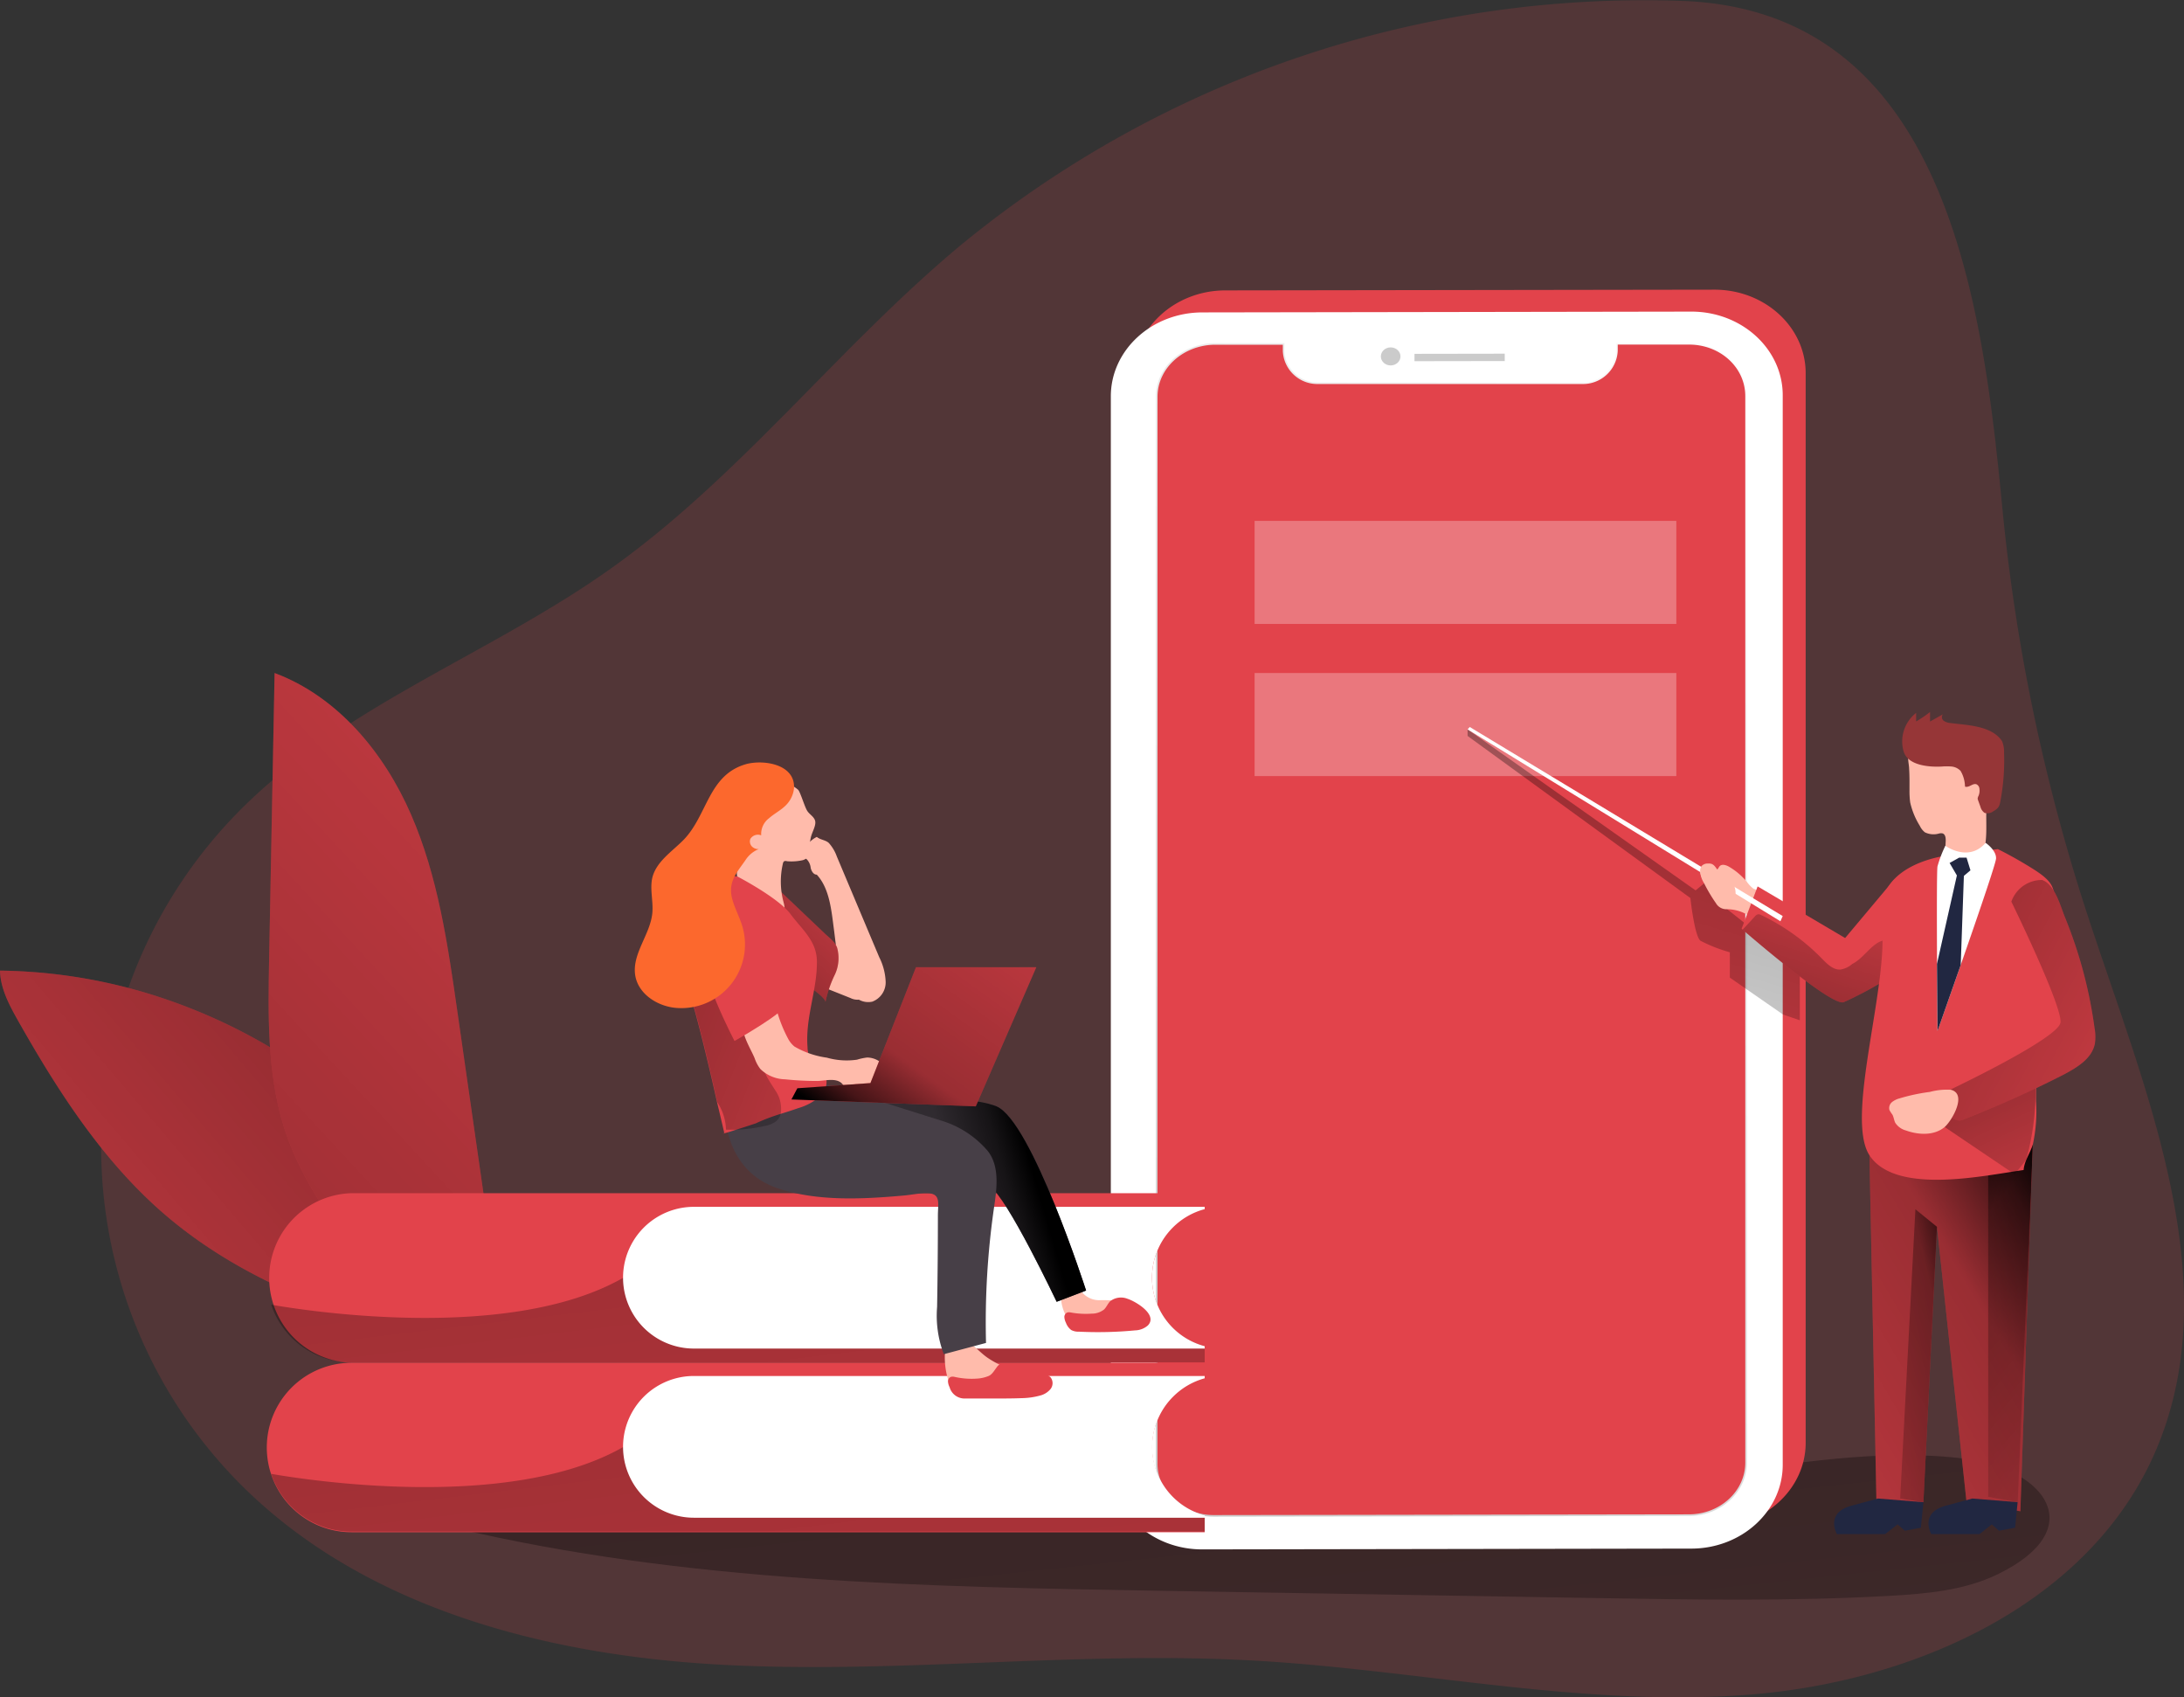 <svg id="Layer_1" data-name="Layer 1" xmlns="http://www.w3.org/2000/svg" xmlns:xlink="http://www.w3.org/1999/xlink" viewBox="0 0 302.72 235.2"><rect x="0" y="0" width="302.72" height="235.2" fill="#333333" stroke="none"/><defs><linearGradient id="linear-gradient" x1="174.77" y1="165.62" x2="202.08" y2="421.46" gradientUnits="userSpaceOnUse"><stop offset="0.01"/><stop offset="0.08" stop-opacity="0.69"/><stop offset="0.21" stop-opacity="0.32"/><stop offset="1" stop-opacity="0"/></linearGradient><linearGradient id="linear-gradient-2" x1="2631.48" y1="460.28" x2="2751.85" y2="556.42" gradientTransform="matrix(-1.09, 0, 0, 1, 3152.05, -359.14)" gradientUnits="userSpaceOnUse"><stop offset="0" stop-color="#fff"/><stop offset="1" stop-color="#cbcbcb"/></linearGradient><linearGradient id="linear-gradient-3" x1="244.95" y1="113.63" x2="214.28" y2="215.44" xlink:href="#linear-gradient"/><linearGradient id="linear-gradient-4" x1="2690.68" y1="421.99" x2="2690.61" y2="430.04" gradientTransform="matrix(-1.09, 0, 0, 1, 3143.35, -384.16)" xlink:href="#linear-gradient-2"/><linearGradient id="linear-gradient-5" x1="2698.92" y1="422.95" x2="2699.37" y2="428.84" gradientTransform="matrix(-1.09, -0.01, -0.01, 1, 3156.12, -330.49)" xlink:href="#linear-gradient-2"/><linearGradient id="linear-gradient-6" x1="-1512.98" y1="157.17" x2="-1613.51" y2="242.81" gradientTransform="translate(1590.6)" gradientUnits="userSpaceOnUse"><stop offset="0.01"/><stop offset="0.13" stop-opacity="0.69"/><stop offset="0.25" stop-opacity="0.32"/><stop offset="1" stop-opacity="0"/></linearGradient><linearGradient id="linear-gradient-7" x1="-9.47" y1="231.98" x2="141.92" y2="92.09" gradientTransform="matrix(1, 0, 0, 1, 0, 0)" xlink:href="#linear-gradient-6"/><linearGradient id="linear-gradient-8" x1="112.46" y1="163.82" x2="132.46" y2="142.38" xlink:href="#linear-gradient"/><linearGradient id="linear-gradient-9" x1="100.89" y1="123.79" x2="131.07" y2="377.48" xlink:href="#linear-gradient"/><linearGradient id="linear-gradient-10" x1="152.41" y1="187.18" x2="99.83" y2="202.51" xlink:href="#linear-gradient"/><linearGradient id="linear-gradient-11" x1="100.89" y1="147.28" x2="131.07" y2="400.96" xlink:href="#linear-gradient"/><linearGradient id="linear-gradient-12" x1="89.23" y1="160.3" x2="153.21" y2="185.33" xlink:href="#linear-gradient"/><linearGradient id="linear-gradient-13" x1="118.61" y1="157.99" x2="154.71" y2="107.84" xlink:href="#linear-gradient"/><linearGradient id="linear-gradient-14" x1="2958.4" y1="196.62" x2="3038.64" y2="244.33" gradientTransform="matrix(-1, 0, 0, 1, 3250.14, -25.02)" xlink:href="#linear-gradient"/><linearGradient id="linear-gradient-15" x1="2989.63" y1="192.45" x2="2946.76" y2="229.2" gradientTransform="matrix(-1, 0, 0, 1, 3250.14, -25.02)" xlink:href="#linear-gradient"/><linearGradient id="linear-gradient-16" x1="3002.72" y1="170.62" x2="2992.01" y2="137.53" gradientTransform="matrix(-1, 0, 0, 1, 3258.84, 0)" xlink:href="#linear-gradient"/><linearGradient id="linear-gradient-17" x1="2978.3" y1="168.75" x2="2962.43" y2="202.61" gradientTransform="matrix(-1, 0, 0, 1, 3258.84, 0)" xlink:href="#linear-gradient"/><linearGradient id="linear-gradient-18" x1="2974.43" y1="210.71" x2="3004" y2="217.36" gradientTransform="matrix(-1, 0, 0, 1, 3250.14, -25.02)" xlink:href="#linear-gradient"/><linearGradient id="linear-gradient-19" x1="2995.43" y1="151.64" x2="2937.08" y2="182.77" gradientTransform="matrix(-1, 0, 0, 1, 3258.84, 0)" xlink:href="#linear-gradient"/></defs><title>9</title><path d="M141.77,59.07c-17,14.18-30.64,32.2-48.71,44.95-16.7,11.79-36.85,18.87-51.22,33.4a66.2,66.2,0,0,0,.08,93.16c17.18,17.32,42.59,23.84,66.94,25.13s48.79-1.92,73.15-.61c23.05,1.24,46,6.52,69,4.76s47.39-12.59,56.49-33.8c10.06-23.47-1.47-49.88-9.42-74.15A262.36,262.36,0,0,1,286.24,95.4c-2.76-28.74-7.83-68.65-44-70.24A149.18,149.18,0,0,0,141.77,59.07Z" transform="translate(-8.7 -25.02)" fill="#e2434b" opacity="0.18" style="isolation:isolate"/><path d="M245.55,229.38c-54.61,7-109.94,1.62-165,1.78-4,0-9.45,1.66-8.82,5.59,32,7.56,65.23,8.15,98.13,8.71l59.87,1c13.69.23,27.39.46,41-.31,5.09-.29,10.31-.76,14.9-3,12.89-6.3,6.5-14.59-4.62-16C269.26,225.67,257.24,227.88,245.55,229.38Z" transform="translate(-8.7 -25.02)" fill="url(#linear-gradient)"/><path d="M165.86,76.89v148.2c0,6.41,5.68,11.59,12.68,11.58l67.76-.1c7,0,12.68-5.22,12.68-11.62V76.74c0-6.41-5.68-11.6-12.68-11.58l-67.76.1C171.54,65.27,165.86,70.48,165.86,76.89Zm6.46.1c0-3.95,3.5-7.16,7.82-7.16l9.55,0v.88a4.8,4.8,0,0,0,5,4.57l36.43-.06a4.82,4.82,0,0,0,5-4.58v-.88l9.86,0c4.32,0,7.82,3.19,7.82,7.14V224.65c0,3.95-3.5,7.15-7.82,7.16l-65.84.11c-4.32,0-7.82-3.19-7.82-7.14Z" transform="translate(-8.7 -25.02)" fill="#e2434b"/><path d="M162.67,79.93V228.14c0,6.41,5.68,11.59,12.68,11.58l67.77-.11c7,0,12.68-5.21,12.68-11.62V79.79c0-6.41-5.68-11.6-12.68-11.59l-67.77.11C168.35,68.32,162.67,73.53,162.67,79.93Zm6.47.11c0-4,3.49-7.16,7.81-7.17h9.55v.88a4.79,4.79,0,0,0,5,4.56l36.42,0a4.82,4.82,0,0,0,5-4.59v-.87l9.87,0c4.31,0,7.81,3.19,7.81,7.14V227.7c0,3.94-3.5,7.15-7.81,7.16L177,235c-4.32,0-7.81-3.19-7.81-7.14Z" transform="translate(-8.7 -25.02)" fill="#fff"/><path d="M169.14,80V227.82c0,4,3.49,7.15,7.81,7.14l65.85-.1c4.31,0,7.81-3.22,7.81-7.16V79.91c0-4-3.5-7.15-7.81-7.14l-9.87,0v.87a4.82,4.82,0,0,1-5,4.59l-36.42,0a4.79,4.79,0,0,1-5-4.56v-.88H177C172.63,72.88,169.14,76.09,169.14,80Z" transform="translate(-8.7 -25.02)" fill="none" stroke-miterlimit="10" stroke-width="0.45" stroke="url(#linear-gradient-2)"/><path d="M169.14,80V227.82c0,4,3.49,7.15,7.81,7.14l65.85-.1c4.31,0,7.81-3.22,7.81-7.16V79.91c0-4-3.5-7.15-7.81-7.14l-9.87,0v.87a4.82,4.82,0,0,1-5,4.59l-36.42,0a4.79,4.79,0,0,1-5-4.56v-.88H177C172.63,72.88,169.14,76.09,169.14,80Z" transform="translate(-8.7 -25.02)" fill="#e2434b"/><rect x="173.9" y="93.26" width="58.45" height="14.28" fill="#fff" opacity="0.28"/><rect x="173.9" y="72.18" width="58.45" height="14.28" fill="#fff" opacity="0.28"/><path d="M212.12,126.09V127L243,149.46s.57,5.29,1.4,5.92a21.5,21.5,0,0,0,4.07,1.6v3.51l7.37,5.11,2.33.8V159l-10.08-8-3.15-3.6-1.22,1Z" transform="translate(-8.7 -25.02)" fill="url(#linear-gradient-3)"/><polygon points="196.06 50.05 208.57 50.03 208.57 49.01 196.06 49.03 196.06 50.05" fill="url(#linear-gradient-4)"/><ellipse cx="201.45" cy="74.42" rx="1.36" ry="1.25" transform="translate(-9.41 -23.06) rotate(-0.56)" fill="url(#linear-gradient-5)"/><path d="M8.7,159.52c.06,2.51,1.31,4.82,2.54,7,5.62,9.93,11.93,19.72,20.65,27.09,12.8,10.84,29.58,15.51,45.78,19.89-1.45-.71-3.2-8.17-3.84-9.81-1.25-3.22-2.42-6.46-3.63-9.69-1.9-5.11-5.9-9.22-9.79-13a77.62,77.62,0,0,0-31.22-18.32A73.76,73.76,0,0,0,8.7,159.52Z" transform="translate(-8.7 -25.02)" fill="#e2434b"/><path d="M8.7,159.52c.06,2.51,1.31,4.82,2.54,7,5.62,9.93,11.93,19.72,20.65,27.09,12.8,10.84,29.58,15.51,45.78,19.89-1.45-.71-3.2-8.17-3.84-9.81-1.25-3.22-2.42-6.46-3.63-9.69-1.9-5.11-5.9-9.22-9.79-13a77.62,77.62,0,0,0-31.22-18.32A73.76,73.76,0,0,0,8.7,159.52Z" transform="translate(-8.7 -25.02)" fill="url(#linear-gradient-6)"/><path d="M72.08,165.08c-1.32-9.24-2.68-18.62-6.4-27.18s-10.17-16.36-18.92-19.62Q46.39,138.14,46,158c-.14,7.65-.27,15.44,1.92,22.77C51.76,193.6,65.12,208.67,78,212.91c1.91-6.17-1.29-15.51-2.2-21.92Z" transform="translate(-8.7 -25.02)" fill="#e2434b"/><path d="M72.08,165.08c-1.32-9.24-2.68-18.62-6.4-27.18s-10.17-16.36-18.92-19.62Q46.39,138.14,46,158c-.14,7.65-.27,15.44,1.92,22.77C51.76,193.6,65.12,208.67,78,212.91c1.91-6.17-1.29-15.51-2.2-21.92Z" transform="translate(-8.7 -25.02)" fill="url(#linear-gradient-7)"/><path d="M121.91,146.22c-.45,0-.73-.48-.84-.92a2,2,0,0,0-.54-1.2c-.18-.14-.44-.23-.51-.45a.61.61,0,0,1,0-.3,3.56,3.56,0,0,1,1.9-2.36c.48.42,1.21.41,1.67.85a5.62,5.62,0,0,1,1.1,1.86l4.48,10.64,1.4,3.32a8.27,8.27,0,0,1,.89,3.41,2.85,2.85,0,0,1-1.86,2.75,2.64,2.64,0,0,1-2.21-.52,5.11,5.11,0,0,1-1.42-1.86c-1.16-2.34-1.33-5-1.68-7.63S123.69,148.14,121.91,146.22Z" transform="translate(-8.7 -25.02)" fill="#ffbbab"/><path d="M121.48,154.58a1,1,0,0,0-.79-.21.83.83,0,0,0-.37.27,4.72,4.72,0,0,0-1,4.15,3.28,3.28,0,0,0,.82,1.68,4.71,4.71,0,0,0,1.63.93l4.82,1.92a2.15,2.15,0,0,0,1.18.22,1.66,1.66,0,0,0,1-.8,3.87,3.87,0,0,0,.4-3.28C128.27,156.65,123.79,155.94,121.48,154.58Z" transform="translate(-8.7 -25.02)" fill="#ffbbab"/><path d="M116.44,148.12l3.83,3.64,2.79,2.65c.63.6,1.43,1.14,1.69,2a5.39,5.39,0,0,1-.32,3.64,16.07,16.07,0,0,0-1.31,3.81c0-.48-1.53-1.59-1.87-1.86-.74-.58-1.52-1.09-2.26-1.66s-1.66-1.16-1.92-1.9A6.76,6.76,0,0,1,117,157l-.49-7.7Z" transform="translate(-8.7 -25.02)" fill="#e2434b"/><path d="M116.44,148.12l3.83,3.64,2.79,2.65c.63.6,1.43,1.14,1.69,2a5.39,5.39,0,0,1-.32,3.64,16.07,16.07,0,0,0-1.31,3.81c0-.48-1.53-1.59-1.87-1.86-.74-.58-1.52-1.09-2.26-1.66s-1.66-1.16-1.92-1.9A6.76,6.76,0,0,1,117,157l-.49-7.7Z" transform="translate(-8.7 -25.02)" fill="url(#linear-gradient-8)"/><path d="M171.26,195.12a9.78,9.78,0,0,0-2.88,6.94,9.66,9.66,0,0,0,.84,4,9.8,9.8,0,0,0,6.46,5.54v2.25H57.42a11.75,11.75,0,0,1,0-23.49H175.68v2.25A9.78,9.78,0,0,0,171.26,195.12Z" transform="translate(-8.7 -25.02)" fill="#e2434b"/><path d="M175.68,211.56v2.25H57.42a11.72,11.72,0,0,1-11.13-8c4.49.79,32.93,5.32,48.76-3.71l74.17,4A9.8,9.8,0,0,0,175.68,211.56Z" transform="translate(-8.7 -25.02)" fill="url(#linear-gradient-9)"/><path d="M171.26,195.12a9.82,9.82,0,0,0,4.42,16.44v.33h-70.8a9.82,9.82,0,1,1,0-19.64h70.8v.32A9.78,9.78,0,0,0,171.26,195.12Z" transform="translate(-8.7 -25.02)" fill="#fff"/><path d="M157.53,208.56a3,3,0,0,0,1.34.24l7,.17a1.75,1.75,0,0,0,.56-.06,1.1,1.1,0,0,0,.59-1.13,2.86,2.86,0,0,0-2.37-2.37,20.43,20.43,0,0,0-3.59-.22,3.14,3.14,0,0,1-2.51-1.26c-.55-.69-1.21-1.4-2.12-.74C155,204.28,156.17,207.83,157.53,208.56Z" transform="translate(-8.7 -25.02)" fill="#ffbbab"/><path d="M122.42,176.9s19.55-.61,24.41,1.43,12.41,25.52,12.41,25.52l-4.08,1.56s-6.94-14.62-9.22-15.93-26.71-6.11-26.71-6.11S117.36,181.94,122.42,176.9Z" transform="translate(-8.7 -25.02)" fill="#473f47"/><path d="M122.42,176.9s19.55-.61,24.41,1.43,12.41,25.52,12.41,25.52l-4.08,1.56s-6.94-14.62-9.22-15.93-26.71-6.11-26.71-6.11S117.36,181.94,122.42,176.9Z" transform="translate(-8.7 -25.02)" fill="url(#linear-gradient-10)"/><path d="M171.26,218.6a9.79,9.79,0,0,0-2.88,7,9.65,9.65,0,0,0,.84,3.95,9.77,9.77,0,0,0,6.46,5.54v2.25H57.42a11.74,11.74,0,1,1,0-23.48H175.68v2.24A9.87,9.87,0,0,0,171.26,218.6Z" transform="translate(-8.7 -25.02)" fill="#e2434b"/><path d="M175.68,235v2.25H57.42a11.72,11.72,0,0,1-11.13-8c4.49.79,32.93,5.32,48.76-3.7l74.17,3.95A9.77,9.77,0,0,0,175.68,235Z" transform="translate(-8.7 -25.02)" fill="url(#linear-gradient-11)"/><path d="M171.26,218.6A9.82,9.82,0,0,0,175.68,235v.33h-70.8a9.82,9.82,0,1,1,0-19.64h70.8v.32A9.87,9.87,0,0,0,171.26,218.6Z" transform="translate(-8.7 -25.02)" fill="#fff"/><path d="M152.17,215.42a3.56,3.56,0,0,1,1.13.18,1,1,0,0,1,.68.84,1.14,1.14,0,0,1-.58.91c-.32.2-.68.32-1,.53a6.22,6.22,0,0,1-.85.6,2.57,2.57,0,0,1-1.64-.07,21.69,21.69,0,0,0-7.49-.47,3.06,3.06,0,0,1-.74,0,2.18,2.18,0,0,1-1.49-1.5,10.67,10.67,0,0,1-.44-4.74,1.06,1.06,0,0,1,.13-.5.87.87,0,0,1,.37-.29c2.38-1.18,3.68,1.17,5.42,2.31A13.25,13.25,0,0,0,152.17,215.42Z" transform="translate(-8.7 -25.02)" fill="#ffbbab"/><path d="M109.16,178.12s-.59,8.88,7.34,11.56c5.5,1.85,11.82,1.51,17.51,1,1-.09,2.1-.33,3.12-.32,2,0,1.59,1.32,1.57,3q0,6.38-.11,12.75a15,15,0,0,0,.93,6.56l5.85-1.56a111.13,111.13,0,0,1,1.06-18.41c.38-2.64.95-5.94-.82-8.19a13.63,13.63,0,0,0-6.53-4.23l-15.84-5Z" transform="translate(-8.7 -25.02)" fill="#473f47"/><path d="M120.57,137.35c.29.49.89.78,1.09,1.33s-.22,1.32-.46,2c-.32.91-.22,1.93-.54,2.85a1.09,1.09,0,0,1-.32.52,1.32,1.32,0,0,1-.49.19,7.11,7.11,0,0,1-2.06.12.6.6,0,0,0-.4,0,.57.57,0,0,0-.18.35,11,11,0,0,0,.08,5.26c.15.56.31,1.26-.11,1.66a1,1,0,0,1-.53.27c-1.31.32-2.57-.65-3.46-1.66a15.33,15.33,0,0,1-2-3,2.85,2.85,0,0,1-.35-1A3.36,3.36,0,0,1,111,145a22.31,22.31,0,0,0,.68-4.38c.1-1.89,0-3.86.68-5.61a3,3,0,0,1,1.15-1.47,3.8,3.8,0,0,1,2-.33,5.39,5.39,0,0,1,3.82,1.25C119.64,134.79,120.2,136.74,120.57,137.35Z" transform="translate(-8.7 -25.02)" fill="#ffbbab"/><path d="M122.42,176.9a8.07,8.07,0,0,1-3.06,1.67c-.8.28-1.62.54-2.45.8a25.73,25.73,0,0,0-3.44,1.31c-1.18.39-2.06.68-2.73.88a19.11,19.11,0,0,1-1.84.55,1.43,1.43,0,0,1,.19-.09s-.4-1.77-1-4.25c-1-4.56-2.68-11.49-3.49-14.08a14.71,14.71,0,0,1-.29-5c.41-5.5,2.59-12.68,6.59-12.22,0,0,5.66,2.93,7.37,5.21,1.56,2.11,3.64,3.7,3.66,6.55.05,4-1.62,7.75-1.3,11.89a3.76,3.76,0,0,0,.44,1.73c.48.75,1.43,1.11,1.9,1.86A2.7,2.7,0,0,1,122.42,176.9Z" transform="translate(-8.7 -25.02)" fill="#e2434b"/><path d="M116.16,176.11a4.44,4.44,0,0,1,.75,3.26,2,2,0,0,1-.6,1,3.64,3.64,0,0,1-1.63.68,20.84,20.84,0,0,1-3.94.51c-.47,0-.94,0-1.41,0a7.28,7.28,0,0,0-1.21-3.81c-1-4.56-2.68-11.49-3.49-14.08a14.71,14.71,0,0,1-.29-5,12.3,12.3,0,0,0,1.66-2.76c.3-.78.8-1.63,1.64-1.69s1.33.56,1.79,1.14c2.86,3.65,4.95,8.16,7.46,12.08a1,1,0,0,1,.21.58.89.89,0,0,1-.39.53c-1.08.9-2.23,2-2.35,3.38S115.34,174.8,116.16,176.11Z" transform="translate(-8.7 -25.02)" fill="url(#linear-gradient-12)"/><path d="M113.3,171.66a5.15,5.15,0,0,0,.8,1.5,5.07,5.07,0,0,0,3.43,1.42,43.62,43.62,0,0,0,4.42.23c1,0,2.58-.48,3.42.32.2.2.35.44.56.63a2.8,2.8,0,0,0,1.94.57,15,15,0,0,0,4.48-.6.34.34,0,0,0,.24-.55,8.36,8.36,0,0,0-1.3-2.43,3.1,3.1,0,0,0-2.39-1.19,7.7,7.7,0,0,0-1.41.3,10,10,0,0,1-4.18-.28,12.23,12.23,0,0,1-4.49-1.54,3.51,3.51,0,0,1-.91-1.14,19.14,19.14,0,0,1-1.5-3.73c-.15-.5-.37-1.07-.87-1.24a1.43,1.43,0,0,0-1.08.19,5.37,5.37,0,0,0-2.72,2.81C111.37,168.21,112.79,170.41,113.3,171.66Z" transform="translate(-8.7 -25.02)" fill="#ffbbab"/><path d="M113.12,153.9s3.57,9.66,4.27,10.37-6.88,5-6.88,5-4.94-9.4-4.71-13.47S110.33,150.06,113.12,153.9Z" transform="translate(-8.7 -25.02)" fill="#e2434b"/><path d="M118.75,134.31a3.91,3.91,0,0,1-1.25,2.42c-.67.63-1.5,1.05-2.19,1.66a2.72,2.72,0,0,0-1.1,2.38,1.24,1.24,0,0,0-1.5.49,1,1,0,0,0,.16,1,1.24,1.24,0,0,0,1,.42,3.91,3.91,0,0,0-1.77,1.42c-1.11,1.65-2.4,2.89-2,5.09.3,1.47,1.09,2.8,1.51,4.24a8.82,8.82,0,0,1-9,11.27c-2.66-.15-5.43-1.88-5.86-4.51-.48-3,2.08-5.65,2.37-8.66.15-1.63-.37-3.31,0-4.9.55-2.2,2.66-3.56,4.26-5.16,3.43-3.45,3.45-9.15,8.86-10.6C114.76,130.26,119,131,118.75,134.31Z" transform="translate(-8.7 -25.02)" fill="#fc682d"/><polygon points="120.65 150.08 126.96 134.03 143.64 134.03 135.25 153.31 109.7 152.35 110.52 150.8 120.65 150.08" fill="#e2434b"/><polygon points="120.65 150.08 126.96 134.03 143.64 134.03 135.25 153.31 109.7 152.35 110.52 150.8 120.65 150.08" fill="url(#linear-gradient-13)"/><path d="M165,205a2.45,2.45,0,0,0-2.41.32c-.34.34-.51.81-.85,1.15a2.73,2.73,0,0,1-1.7.58,11.44,11.44,0,0,1-2.92-.16,1,1,0,0,0-.48,0,.67.67,0,0,0-.41.65,2,2,0,0,0,.22.78,2.18,2.18,0,0,0,.73,1,2.14,2.14,0,0,0,1.09.23,54.44,54.44,0,0,0,7.77-.18,2.8,2.8,0,0,0,1.76-.68C169.24,207.21,166.12,205.36,165,205Z" transform="translate(-8.7 -25.02)" fill="#e2434b"/><path d="M148.8,214c-.34,0-.68,0-1,0a1.14,1.14,0,0,0-.37,0,1.25,1.25,0,0,0-.57.48c-.33.42-.63,1-1.13,1.21a5,5,0,0,1-1.43.35,10.84,10.84,0,0,1-3.31-.23,1,1,0,0,0-.48,0,.66.66,0,0,0-.41.65,2,2,0,0,0,.22.78,2.15,2.15,0,0,0,2.17,1.57h4.08c1.26,0,2.52,0,3.78-.05a10.22,10.22,0,0,0,2.52-.36,2.74,2.74,0,0,0,1.45-.91,1.32,1.32,0,0,0,0-1.61,2,2,0,0,0-.9-.49l-2.65-.92a9.42,9.42,0,0,0-1.55-.44Z" transform="translate(-8.7 -25.02)" fill="#e2434b"/><path d="M251.86,148.2l-.07,0a4,4,0,0,1-.83-.82,9.31,9.31,0,0,0-2.59-2.25c-.41-.24-1-.43-1.32-.07-.11.12-.16.29-.28.4-.28.26-.73.09-1.05-.11s-.73-.42-1.06-.22a.78.78,0,0,0-.3.65,3.47,3.47,0,0,0,.54,1.63,21.81,21.81,0,0,0,1.64,2.76,1.66,1.66,0,0,0,1.51.84,5.62,5.62,0,0,1,2.72.7,1.11,1.11,0,0,0,.57.29c.61.06.82-1.82.92-2.25.05-.21.32-.91.22-1.12S252.06,148.31,251.86,148.2Z" transform="translate(-8.7 -25.02)" fill="#ffbbab"/><polygon points="259.12 160.14 260.09 208.16 266.6 208.16 268.48 170 272.58 208.16 280.04 209.41 281.75 158.57 259.12 160.14" fill="#e2434b"/><polygon points="259.12 160.14 260.09 208.16 266.6 208.16 268.48 170 272.58 208.16 280.04 209.41 281.75 158.57 259.12 160.14" fill="url(#linear-gradient-14)"/><polygon points="275.58 207.41 275.58 162.9 281.75 158.57 279.67 208.16 275.58 207.41" fill="url(#linear-gradient-15)"/><path d="M250.1,153.72l.14.12s0,0,0,0c1.39,1.2,12.32,10.61,14,10.06a51.45,51.45,0,0,0,6.52-3.53l.55-.33V146.82L264.45,155l-12.13-7.15Z" transform="translate(-8.7 -25.02)" fill="#e2434b"/><path d="M250.24,153.84s0,0,0,0c1.39,1.2,12.32,10.61,14,10.06a51.45,51.45,0,0,0,6.52-3.53,9.72,9.72,0,0,0,.07-1.62c0-1.17.41-4-1.39-3.32-1.46.56-2.52,2.45-4,3.16a3.2,3.2,0,0,1-1.65.78c-1,.06-1.8-.75-2.5-1.46a29.74,29.74,0,0,0-8.45-6.08.85.85,0,0,0-.45-.12.82.82,0,0,0-.45.3C251.38,152.63,250.81,153.24,250.24,153.84Z" transform="translate(-8.7 -25.02)" fill="url(#linear-gradient-16)"/><path d="M285.62,142.68a57.41,57.41,0,0,1,5.07,2.87c3.48,2.23,2.86,3.26,2.22,7.11a151.64,151.64,0,0,0-2,24.9,21.78,21.78,0,0,1-.43,6c-.36,1.24-1.19,2.28-1.29,3.59-5.37.74-17.66,3.5-21.34-2-3.52-5.28,2.82-24,1.64-32.38s9.62-9.27,9.62-9.27Z" transform="translate(-8.7 -25.02)" fill="#e2434b"/><path d="M278.22,181.17l9.73,6.57,1.59-2a35.81,35.81,0,0,0,1.3-10.4c-.23-5.24,0-3.37,0-3.37l-13.69,8.66Z" transform="translate(-8.7 -25.02)" fill="url(#linear-gradient-17)"/><path d="M273.37,134.56a11.56,11.56,0,0,0,.1,1.66,10.46,10.46,0,0,0,1.33,3.23,2.49,2.49,0,0,0,.7.9,2.71,2.71,0,0,0,2,.16,1.11,1.11,0,0,1,.48,0c.38.15.43.67.41,1.08l-.11,1.91a1.22,1.22,0,0,0,.13.76,1,1,0,0,0,.51.33,4.1,4.1,0,0,0,4.11-.93,2.88,2.88,0,0,0,.64-.87,3.49,3.49,0,0,0,.24-1c.23-1.83,0-3.68.17-5.51a18,18,0,0,0,.13-4.57,5,5,0,0,0-2.94-3.72,7.48,7.48,0,0,0-4.83.11,22.89,22.89,0,0,0-2.25.76,1.49,1.49,0,0,0-.87.63c-.29.59,0,1.44,0,2.07C273.39,132.57,273.37,133.57,273.37,134.56Z" transform="translate(-8.7 -25.02)" fill="#ffbbab"/><path d="M286.2,127.72c-1.44-2.16-4.8-2.2-7.14-2.51a1.91,1.91,0,0,1-.94-.31A.63.63,0,0,1,278,124l-1.78,1,0-1.32a16,16,0,0,1-1.93,1.31l0-1.18a5,5,0,0,0-1.74,5.31c.57,2,3.59,2.21,5.28,2.12a8.18,8.18,0,0,1,1.4,0,2,2,0,0,1,1.22.6,4.4,4.4,0,0,1,.61,2.09.26.26,0,0,0,.05.12.32.32,0,0,0,.09,0c.52.06,1-.55,1.48-.34a.76.76,0,0,1,.39.65,1.89,1.89,0,0,1-.13.94,1,1,0,0,0-.12.37.76.76,0,0,0,.06.25l.33.91a1.46,1.46,0,0,0,.57.83,1.35,1.35,0,0,0,1.25-.25,2,2,0,0,0,.67-.55,1.94,1.94,0,0,0,.24-.66,30.45,30.45,0,0,0,.54-6.88A3.86,3.86,0,0,0,286.2,127.72Z" transform="translate(-8.7 -25.02)" fill="#963637"/><path d="M283.92,141.81s1.49,1,1.45,2.17-8.12,23.9-8.12,23.9-.18-21.79,0-22.8a16.63,16.63,0,0,1,1.09-2.86S281.57,144.56,283.92,141.81Z" transform="translate(-8.7 -25.02)" fill="#fff"/><polygon points="272.58 118.84 273.12 120.6 272.21 121.37 271.77 133.72 268.56 142.85 268.48 133.57 271.24 121.31 270.23 119.58 271.56 118.84 272.58 118.84" fill="#212741"/><path d="M275.3,176a21.19,21.19,0,0,0,3.22,3.27l.74.59a1.89,1.89,0,0,0,.95.44,1.68,1.68,0,0,0,.7-.17,151.08,151.08,0,0,0,13.81-6.19c1.89-1,3.95-2.23,4.35-4.31a6.59,6.59,0,0,0-.05-2.17,62.88,62.88,0,0,0-4.09-15.31c-.57-1.39-1.27-4.07-2.76-5a0,0,0,0,1,0,0l-.18-.09-.21-.1c-2-.72-3.74,1.28-4.29,3a13.54,13.54,0,0,0,.23,7.46,45.3,45.3,0,0,1,1.71,7.35,2,2,0,0,1-.1,1,2.3,2.3,0,0,1-.77.78Z" transform="translate(-8.7 -25.02)" fill="#e2434b"/><path d="M275.3,233.18l-.35,3.54-2.23.41-1-.88L270,237.6h-6.69s-1.7-2.93,2-3.93l3.69-1Z" transform="translate(-8.7 -25.02)" fill="#212741"/><path d="M288.36,233.18l-.35,3.54-2.23.41-1-.88-1.7,1.35h-6.69s-1.7-2.93,2-3.93l3.69-1Z" transform="translate(-8.7 -25.02)" fill="#212741"/><polygon points="268.48 170 265.49 167.57 263.38 207.65 266.6 208.16 268.48 170" fill="url(#linear-gradient-18)"/><path d="M278.52,179.27l.74.59a1.89,1.89,0,0,0,.95.44,1.68,1.68,0,0,0,.7-.17,151.08,151.08,0,0,0,13.81-6.19c1.89-1,3.95-2.23,4.35-4.31a6.59,6.59,0,0,0-.05-2.17,62.88,62.88,0,0,0-4.09-15.31c-.57-1.39-1.27-4.07-2.76-5a0,0,0,0,1,0,0l-.18-.09-.21-.1a4.48,4.48,0,0,0-4.29,3s7.12,14.56,6.81,16.76S279.05,176,279.05,176Z" transform="translate(-8.7 -25.02)" fill="url(#linear-gradient-19)"/><path d="M272,177.22a2.83,2.83,0,0,0-1.07.53,1.07,1.07,0,0,0-.34,1.08,4.34,4.34,0,0,0,.41.64c.19.34.22.77.39,1.12a2.54,2.54,0,0,0,1.49,1.08c1.78.64,3.95.73,5.39-.5,1-.89,3.14-4.58.83-5.14a9.05,9.05,0,0,0-2.92.3A25.91,25.91,0,0,0,272,177.22Z" transform="translate(-8.7 -25.02)" fill="#ffbbab"/><polygon points="203.72 100.74 203.42 101.07 246.78 127.66 247.1 126.94 203.72 100.74" fill="#fff"/><path d="M244.38,146a1.34,1.34,0,0,1,.15-.95,1.14,1.14,0,0,1,.92-.37,1.34,1.34,0,0,1,.49.05c.36.13.57.49.8.8a1.54,1.54,0,0,0,.25.26,1.74,1.74,0,0,0,.41.2,2.36,2.36,0,0,1,.58.27,2.56,2.56,0,0,1,.68.78,4.46,4.46,0,0,1,.43.77,2.76,2.76,0,0,1,.17,1.1.56.56,0,0,1-.09.36.53.53,0,0,1-.36.17,2.48,2.48,0,0,1-1.56-.4c-.47-.28-.89-.65-1.33-1A3,3,0,0,1,244.38,146Z" transform="translate(-8.7 -25.02)" fill="#ffbbab"/></svg>